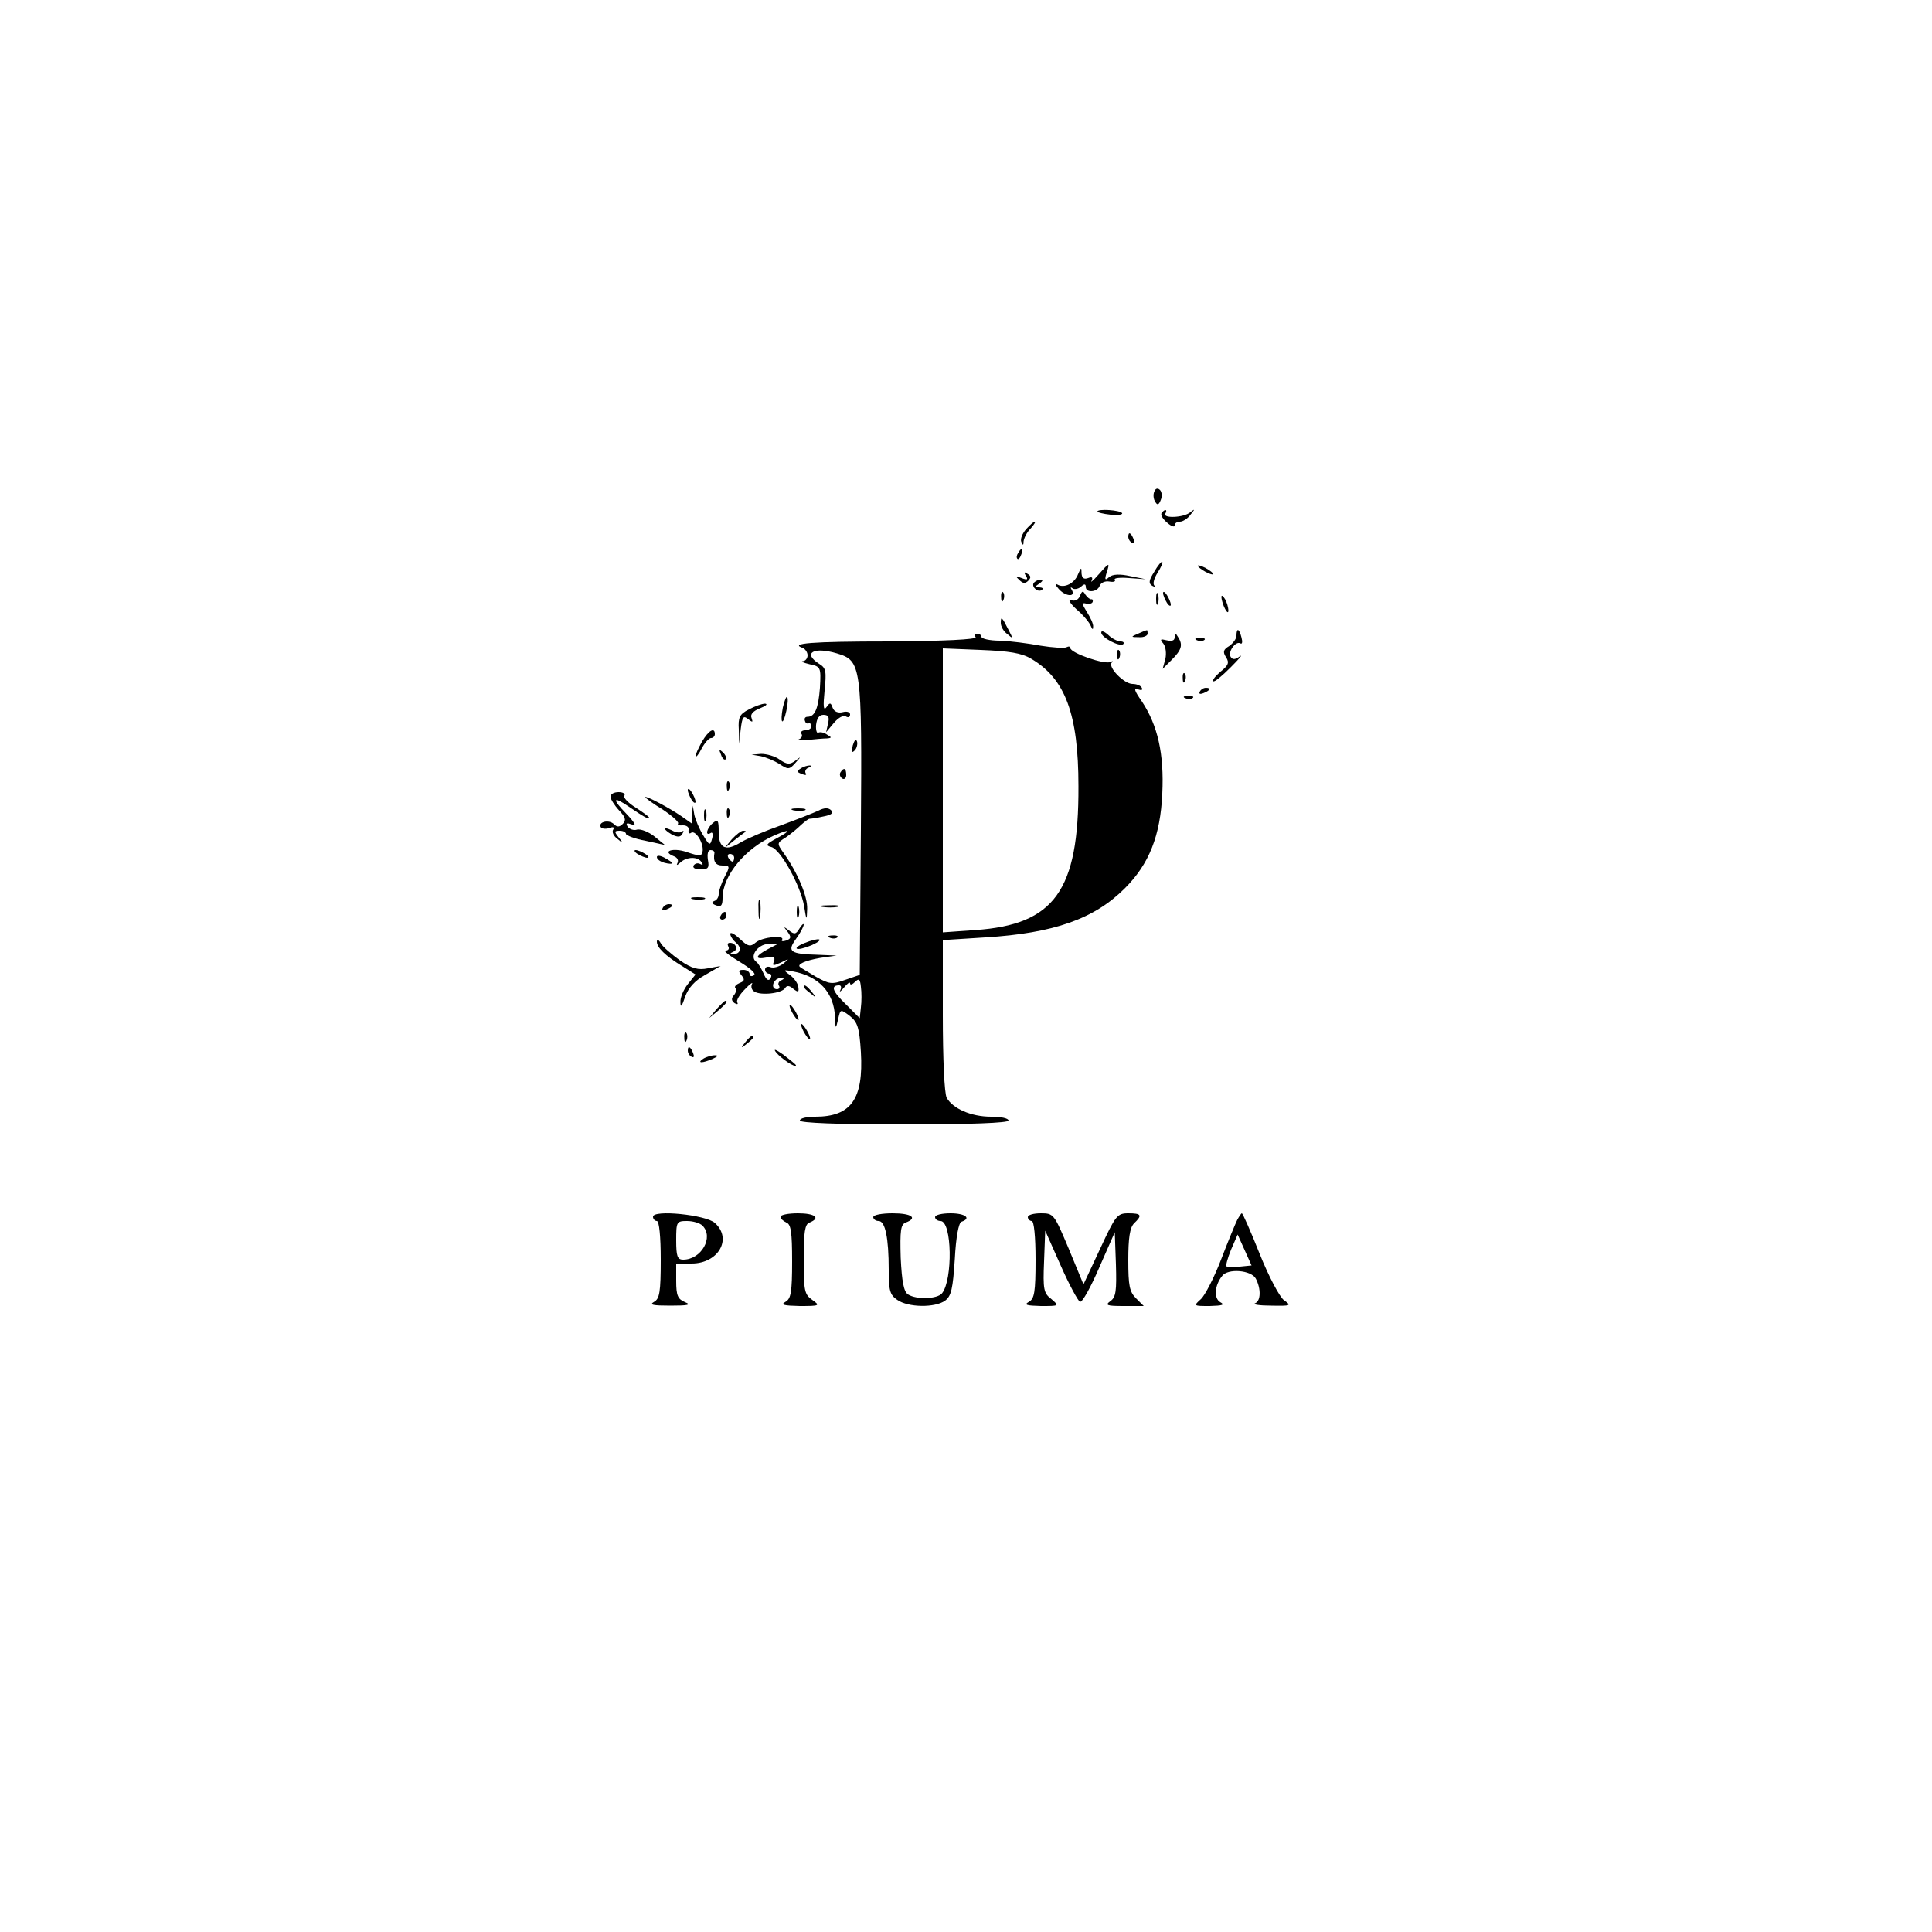 <?xml version="1.0" standalone="no"?>
<!DOCTYPE svg PUBLIC "-//W3C//DTD SVG 20010904//EN"
 "http://www.w3.org/TR/2001/REC-SVG-20010904/DTD/svg10.dtd">
<svg version="1.0" xmlns="http://www.w3.org/2000/svg"
 width="500pt" height="500pt" viewBox="0 0 500 500"
 preserveAspectRatio="xMidYMid meet">

<g transform="translate(0,500) scale(0.1,-0.1)"
fill="#000000" stroke="none">
<path d="M2987 3727 c-3 -7 -2 -19 3 -26 5 -9 9 -8 14 5 4 9 3 21 -2 26 -6 6
-12 4 -15 -5z"/>
<path d="M2840 3676 c0 -2 15 -6 34 -8 19 -2 32 0 30 4 -5 8 -64 12 -64 4z"/>
<path d="M3006 3672 c-3 -5 4 -16 15 -25 10 -9 19 -12 19 -7 0 6 6 10 14 10 7
0 20 8 27 18 12 15 12 16 -1 6 -17 -14 -72 -16 -64 -3 3 5 3 9 0 9 -3 0 -7 -4
-10 -8z"/>
<path d="M2656 3631 c-10 -11 -16 -26 -13 -33 4 -10 6 -10 6 1 1 8 8 23 18 33
9 10 14 18 11 18 -3 0 -13 -9 -22 -19z"/>
<path d="M2920 3611 c0 -6 4 -13 10 -16 6 -3 7 1 4 9 -7 18 -14 21 -14 7z"/>
<path d="M2635 3569 c-4 -6 -5 -12 -2 -15 2 -3 7 2 10 11 7 17 1 20 -8 4z"/>
<path d="M2987 3520 c-14 -22 -15 -30 -5 -36 7 -4 10 -3 5 1 -4 5 0 19 9 33 8
13 14 25 12 28 -2 2 -12 -10 -21 -26z"/>
<path d="M2842 3512 c-13 -15 -21 -21 -17 -15 4 9 1 11 -9 7 -11 -4 -16 0 -17
12 0 17 -1 16 -9 -2 -9 -24 -36 -37 -53 -27 -7 4 -6 -1 2 -10 16 -20 46 -24
35 -4 -4 6 -4 9 1 5 4 -4 14 -3 22 3 9 9 13 8 13 0 0 -16 30 -14 36 3 3 8 14
13 25 11 11 -2 17 0 14 5 -3 4 14 6 37 4 l43 -3 -40 8 c-27 6 -45 5 -54 -2
-11 -10 -13 -8 -7 11 9 28 7 27 -22 -6z"/>
<path d="M3100 3536 c0 -3 9 -10 20 -16 11 -6 20 -8 20 -6 0 3 -9 10 -20 16
-11 6 -20 8 -20 6z"/>
<path d="M2655 3510 c6 -10 4 -12 -11 -6 -15 6 -17 5 -6 -5 9 -9 15 -10 23 -2
8 8 7 13 -2 18 -8 6 -10 4 -4 -5z"/>
<path d="M2675 3491 c-6 -11 13 -26 22 -17 4 3 0 6 -8 6 -11 0 -11 2 1 10 9 6
10 10 3 10 -6 0 -14 -4 -18 -9z"/>
<path d="M2591 3454 c0 -11 3 -14 6 -6 3 7 2 16 -1 19 -3 4 -6 -2 -5 -13z"/>
<path d="M2795 3458 c-4 -10 -13 -15 -23 -11 -9 2 -3 -8 14 -24 18 -15 34 -35
37 -43 4 -10 6 -10 6 -2 1 7 -7 24 -16 38 -13 21 -14 25 -2 22 8 -2 16 0 17 5
1 4 -1 7 -4 6 -4 0 -10 5 -15 12 -6 11 -9 10 -14 -3z"/>
<path d="M2992 3450 c0 -14 2 -19 5 -12 2 6 2 18 0 25 -3 6 -5 1 -5 -13z"/>
<path d="M3010 3465 c0 -5 5 -17 10 -25 5 -8 10 -10 10 -5 0 6 -5 17 -10 25
-5 8 -10 11 -10 5z"/>
<path d="M3161 3455 c1 -19 18 -51 18 -35 0 8 -4 22 -9 30 -5 8 -9 11 -9 5z"/>
<path d="M2590 3388 c0 -9 7 -22 17 -29 15 -13 15 -12 3 11 -17 34 -20 36 -20
18z"/>
<path d="M2850 3363 c0 -13 48 -38 57 -30 3 4 0 7 -7 7 -7 0 -22 7 -32 17 -10
9 -18 12 -18 6z"/>
<path d="M2945 3360 c-19 -8 -19 -9 3 -9 12 -1 22 4 22 9 0 6 -1 10 -2 9 -2 0
-12 -4 -23 -9z"/>
<path d="M3200 3355 c0 -8 -9 -20 -19 -27 -15 -9 -17 -15 -8 -29 9 -14 6 -21
-14 -37 -13 -11 -22 -22 -19 -25 3 -3 23 14 45 36 22 22 33 35 23 28 -11 -8
-18 -9 -23 -1 -8 13 13 42 25 35 5 -3 6 4 3 15 -6 24 -13 26 -13 5z"/>
<path d="M2525 3351 c3 -6 -83 -10 -222 -11 -206 0 -261 -5 -225 -17 6 -3 12
-11 12 -19 0 -8 -6 -15 -12 -15 -7 -1 1 -4 17 -8 29 -6 30 -8 27 -61 -4 -53
-13 -75 -32 -75 -6 0 -9 -4 -7 -10 1 -5 5 -9 10 -7 4 1 7 -2 7 -8 0 -5 -7 -10
-16 -10 -8 0 -13 -4 -10 -9 4 -5 0 -12 -6 -14 -7 -3 3 -4 22 -2 19 2 42 4 50
4 13 1 13 3 0 10 -8 6 -18 7 -22 5 -4 -3 -7 6 -6 20 2 17 8 26 19 26 13 0 16
-6 12 -22 l-5 -23 20 24 c11 13 24 21 31 17 6 -4 11 -2 11 5 0 6 -8 9 -19 6
-12 -3 -22 1 -26 11 -5 14 -7 15 -16 2 -8 -11 -9 2 -5 42 5 51 4 59 -14 70
-44 28 -14 45 46 27 63 -19 65 -30 62 -453 l-3 -379 -38 -13 c-34 -12 -41 -11
-75 8 -20 12 -39 23 -41 25 -10 7 12 17 52 24 l42 6 -47 2 c-73 2 -82 8 -58
41 11 15 20 32 20 37 0 4 -5 0 -11 -10 -9 -15 -13 -16 -27 -5 -15 11 -15 11
-4 -3 10 -14 10 -18 -3 -23 -9 -3 -14 -2 -11 2 8 13 -51 7 -68 -7 -14 -12 -20
-11 -41 9 -14 13 -25 19 -25 13 0 -6 7 -16 15 -23 16 -13 11 -30 -8 -29 -9 0
-8 2 1 6 13 5 7 23 -9 23 -6 0 -7 -4 -4 -10 3 -5 0 -10 -7 -10 -7 0 9 -13 36
-29 28 -17 44 -31 37 -35 -6 -4 -11 -2 -11 3 0 6 -7 11 -16 11 -13 0 -14 -3
-5 -14 9 -11 8 -15 -5 -20 -9 -4 -14 -9 -11 -13 4 -3 2 -12 -4 -19 -7 -8 -6
-14 2 -20 7 -4 10 -3 7 2 -3 5 6 20 20 34 13 14 22 20 18 13 -3 -6 -1 -15 6
-19 17 -11 71 -5 80 9 4 7 11 7 21 -2 13 -10 15 -9 13 5 -1 9 -11 23 -22 31
-18 13 -17 14 8 9 67 -12 107 -55 109 -119 1 -31 2 -31 8 -5 6 27 6 27 30 9
20 -16 25 -29 29 -94 7 -121 -25 -167 -118 -167 -22 0 -40 -4 -40 -10 0 -6 97
-10 270 -10 173 0 270 4 270 10 0 6 -20 10 -45 10 -52 0 -99 21 -115 49 -6 12
-10 100 -10 214 l0 194 110 7 c178 11 282 48 361 127 63 63 92 136 97 245 5
104 -12 177 -53 239 -19 27 -22 36 -10 31 9 -3 13 -2 10 4 -3 6 -14 10 -24 10
-22 0 -64 43 -54 55 5 4 3 5 -3 2 -14 -8 -104 23 -104 36 0 4 -4 5 -10 2 -5
-3 -36 -1 -67 4 -32 6 -79 12 -105 13 -27 0 -48 5 -48 10 0 4 -5 8 -11 8 -5 0
-8 -4 -4 -9z m144 -56 c88 -52 122 -143 122 -330 1 -270 -62 -358 -267 -372
l-84 -6 0 368 0 367 98 -4 c74 -3 106 -8 131 -23z m-681 -751 c-34 -18 -36
-28 -4 -22 18 4 23 1 19 -10 -5 -12 -2 -12 18 -3 22 11 23 11 6 -3 -11 -8 -25
-12 -33 -9 -8 3 -14 0 -14 -6 0 -6 5 -11 11 -11 5 0 7 -5 3 -12 -5 -8 -11 -4
-18 13 -6 13 -14 27 -19 30 -18 13 3 44 30 46 l28 1 -27 -14z m34 -81 c-6 -2
-10 -9 -6 -14 3 -5 0 -9 -5 -9 -12 0 -14 13 -4 23 3 4 11 7 17 6 6 0 5 -3 -2
-6z m206 -70 l-3 -28 -37 37 c-34 33 -39 48 -16 48 5 0 6 -6 3 -12 -4 -7 1 -4
9 6 9 11 16 16 16 11 0 -5 6 -3 13 4 10 10 13 7 15 -13 2 -14 2 -38 0 -53z"/>
<path d="M3040 3351 c0 -9 -7 -11 -21 -8 -16 4 -18 3 -8 -9 6 -8 8 -25 5 -39
l-7 -26 23 23 c26 26 30 39 17 59 -7 12 -9 12 -9 0z"/>
<path d="M3098 3343 c7 -3 16 -2 19 1 4 3 -2 6 -13 5 -11 0 -14 -3 -6 -6z"/>
<path d="M2891 3304 c0 -11 3 -14 6 -6 3 7 2 16 -1 19 -3 4 -6 -2 -5 -13z"/>
<path d="M3061 3244 c0 -11 3 -14 6 -6 3 7 2 16 -1 19 -3 4 -6 -2 -5 -13z"/>
<path d="M3105 3210 c-3 -6 1 -7 9 -4 18 7 21 14 7 14 -6 0 -13 -4 -16 -10z"/>
<path d="M2026 3169 c-8 -42 0 -50 9 -9 4 17 5 34 2 36 -2 3 -7 -10 -11 -27z"/>
<path d="M3068 3193 c7 -3 16 -2 19 1 4 3 -2 6 -13 5 -11 0 -14 -3 -6 -6z"/>
<path d="M1938 3164 c-24 -12 -28 -21 -26 -52 l1 -37 4 38 c4 32 7 36 19 26
12 -9 13 -9 9 3 -4 9 4 18 22 25 15 6 21 11 13 12 -8 0 -27 -7 -42 -15z"/>
<path d="M1817 3081 c-9 -16 -17 -33 -17 -38 1 -4 8 4 16 20 8 15 19 27 24 27
6 0 10 5 10 10 0 19 -16 10 -33 -19z"/>
<path d="M2207 3071 c-4 -17 -3 -21 5 -13 5 5 8 16 6 23 -3 8 -7 3 -11 -10z"/>
<path d="M1866 3047 c3 -10 9 -15 12 -12 3 3 0 11 -7 18 -10 9 -11 8 -5 -6z"/>
<path d="M1969 3043 c14 -3 35 -12 48 -20 22 -15 26 -15 41 2 16 18 16 18 0 6
-14 -10 -21 -10 -40 3 -12 9 -34 15 -48 15 l-25 -2 24 -4z"/>
<path d="M2072 3011 c-11 -7 -10 -9 3 -14 9 -4 14 -3 10 2 -3 5 1 12 7 14 7 3
9 6 3 6 -5 0 -16 -3 -23 -8z"/>
<path d="M2175 3001 c-3 -5 -1 -12 5 -16 5 -3 10 1 10 9 0 18 -6 21 -15 7z"/>
<path d="M1881 2964 c0 -11 3 -14 6 -6 3 7 2 16 -1 19 -3 4 -6 -2 -5 -13z"/>
<path d="M1780 2955 c0 -5 5 -17 10 -25 5 -8 10 -10 10 -5 0 6 -5 17 -10 25
-5 8 -10 11 -10 5z"/>
<path d="M1580 2938 c0 -6 10 -22 22 -35 17 -18 19 -26 10 -35 -9 -9 -15 -9
-23 -1 -13 13 -42 6 -34 -8 3 -4 13 -5 22 -2 10 4 14 2 10 -4 -4 -6 1 -17 11
-24 15 -13 16 -12 3 4 -12 15 -11 17 3 17 9 0 16 -4 16 -8 0 -4 23 -13 51 -18
l50 -11 -27 22 c-15 12 -35 20 -45 18 -9 -3 -20 1 -25 8 -5 9 -2 10 12 5 12
-5 7 5 -15 28 -38 39 -35 47 7 18 38 -26 52 -34 52 -28 0 2 -16 14 -35 26 -19
12 -33 26 -29 31 3 5 -4 9 -15 9 -12 0 -21 -5 -21 -12z"/>
<path d="M1670 2937 c0 -2 20 -17 45 -32 24 -16 42 -32 40 -36 -3 -4 3 -6 13
-5 9 0 16 -5 14 -12 -1 -8 2 -11 7 -7 12 7 34 -30 29 -50 -2 -11 -9 -11 -41 0
-35 12 -66 2 -33 -11 9 -3 13 -11 9 -18 -3 -6 -1 -6 8 2 16 15 46 16 55 0 4
-6 3 -8 -4 -4 -6 3 -13 2 -17 -4 -3 -6 4 -10 18 -10 20 0 23 4 19 25 -2 15 0
25 7 25 6 0 10 -3 10 -7 -4 -23 3 -33 21 -33 19 0 20 -2 5 -30 -8 -16 -15 -36
-15 -44 0 -8 -5 -16 -12 -18 -7 -3 -6 -7 5 -11 13 -5 17 -1 17 19 0 58 59 129
134 162 42 18 46 14 7 -7 -28 -15 -31 -19 -15 -23 24 -6 76 -100 85 -153 6
-38 7 -39 8 -7 1 32 -24 92 -60 143 -19 27 -19 27 5 42 13 9 30 23 39 32 9 8
19 16 22 16 3 0 19 2 36 6 21 4 27 9 20 16 -7 7 -18 7 -33 -1 -13 -6 -56 -23
-97 -38 -40 -14 -87 -34 -104 -44 -39 -24 -57 -16 -57 27 0 30 -2 34 -15 23
-16 -13 -21 -35 -6 -26 5 4 7 -3 4 -14 -5 -19 -7 -19 -23 8 -10 16 -20 40 -23
53 l-4 24 -2 -23 -1 -23 -27 19 c-32 22 -93 54 -93 49z m230 -157 c0 -5 -2
-10 -4 -10 -3 0 -8 5 -11 10 -3 6 -1 10 4 10 6 0 11 -4 11 -10z"/>
<path d="M1822 2890 c0 -14 2 -19 5 -12 2 6 2 18 0 25 -3 6 -5 1 -5 -13z"/>
<path d="M1881 2894 c0 -11 3 -14 6 -6 3 7 2 16 -1 19 -3 4 -6 -2 -5 -13z"/>
<path d="M2053 2903 c9 -2 23 -2 30 0 6 3 -1 5 -18 5 -16 0 -22 -2 -12 -5z"/>
<path d="M1720 2856 c0 -3 9 -10 19 -16 15 -7 22 -7 27 2 4 7 4 10 -1 6 -4 -4
-16 -3 -26 3 -11 5 -19 7 -19 5z"/>
<path d="M1894 2828 l-19 -23 25 20 c14 11 27 21 29 22 2 2 0 3 -6 3 -5 0 -18
-10 -29 -22z"/>
<path d="M1650 2790 c8 -5 20 -10 25 -10 6 0 3 5 -5 10 -8 5 -19 10 -25 10 -5
0 -3 -5 5 -10z"/>
<path d="M1700 2782 c0 -6 9 -12 20 -15 11 -3 20 -3 20 -1 0 2 -9 8 -20 14
-11 6 -20 7 -20 2z"/>
<path d="M1793 2673 c9 -2 23 -2 30 0 6 3 -1 5 -18 5 -16 0 -22 -2 -12 -5z"/>
<path d="M1963 2645 c0 -22 2 -30 4 -17 2 12 2 30 0 40 -3 9 -5 -1 -4 -23z"/>
<path d="M1715 2650 c-3 -6 1 -7 9 -4 18 7 21 14 7 14 -6 0 -13 -4 -16 -10z"/>
<path d="M2062 2640 c0 -14 2 -19 5 -12 2 6 2 18 0 25 -3 6 -5 1 -5 -13z"/>
<path d="M2128 2653 c12 -2 30 -2 40 0 9 3 -1 5 -23 4 -22 0 -30 -2 -17 -4z"/>
<path d="M1865 2630 c-3 -5 -1 -10 4 -10 6 0 11 5 11 10 0 6 -2 10 -4 10 -3 0
-8 -4 -11 -10z"/>
<path d="M2148 2573 c7 -3 16 -2 19 1 4 3 -2 6 -13 5 -11 0 -14 -3 -6 -6z"/>
<path d="M1700 2563 c0 -15 21 -36 65 -63 l35 -22 -20 -25 c-11 -14 -20 -35
-19 -47 0 -15 4 -10 12 14 8 23 25 42 52 57 l40 23 -33 -6 c-25 -5 -41 -1 -73
21 -22 16 -44 35 -49 44 -5 9 -10 11 -10 4z"/>
<path d="M2081 2559 c-13 -5 -22 -12 -19 -14 3 -3 20 1 39 9 37 17 19 21 -20
5z"/>
<path d="M2080 2446 c0 -2 8 -10 18 -17 15 -13 16 -12 3 4 -13 16 -21 21 -21
13z"/>
<path d="M1854 2388 l-19 -23 23 19 c21 18 27 26 19 26 -2 0 -12 -10 -23 -22z"/>
<path d="M2050 2380 c6 -11 13 -20 16 -20 2 0 0 9 -6 20 -6 11 -13 20 -16 20
-2 0 0 -9 6 -20z"/>
<path d="M2080 2330 c6 -11 13 -20 16 -20 2 0 0 9 -6 20 -6 11 -13 20 -16 20
-2 0 0 -9 6 -20z"/>
<path d="M1771 2314 c0 -11 3 -14 6 -6 3 7 2 16 -1 19 -3 4 -6 -2 -5 -13z"/>
<path d="M1929 2303 c-13 -16 -12 -17 4 -4 9 7 17 15 17 17 0 8 -8 3 -21 -13z"/>
<path d="M1780 2281 c0 -6 4 -13 10 -16 6 -3 7 1 4 9 -7 18 -14 21 -14 7z"/>
<path d="M2009 2276 c13 -16 51 -41 51 -33 0 2 -15 14 -32 27 -21 15 -28 17
-19 6z"/>
<path d="M1820 2260 c-18 -12 -2 -12 25 0 13 6 15 9 5 9 -8 0 -22 -4 -30 -9z"/>
<path d="M1690 1851 c0 -6 5 -11 10 -11 6 0 10 -40 10 -100 0 -84 -3 -101 -17
-109 -14 -8 -3 -10 42 -10 46 0 55 2 38 9 -19 8 -23 17 -23 55 l0 45 40 0 c69
0 106 64 60 105 -23 21 -160 35 -160 16z m128 -23 c30 -30 -3 -88 -50 -88 -15
0 -18 9 -18 50 0 48 1 50 28 50 15 0 33 -5 40 -12z"/>
<path d="M2020 1851 c0 -5 7 -11 15 -15 12 -4 15 -25 15 -100 0 -80 -3 -97
-17 -105 -14 -8 -5 -10 37 -11 52 0 53 1 32 16 -20 14 -22 23 -22 105 0 70 3
91 15 95 30 12 14 24 -30 24 -25 0 -45 -4 -45 -9z"/>
<path d="M2260 1850 c0 -5 6 -10 14 -10 17 0 26 -44 26 -126 0 -54 3 -65 22
-78 28 -20 98 -21 124 -2 16 12 20 31 25 107 3 58 10 94 17 97 27 9 10 22 -28
22 -22 0 -40 -4 -40 -10 0 -5 6 -10 14 -10 30 0 32 -152 4 -187 -12 -15 -66
-17 -88 -3 -11 7 -16 33 -19 95 -2 71 0 86 13 91 32 12 15 24 -34 24 -27 0
-50 -4 -50 -10z"/>
<path d="M2660 1850 c0 -5 5 -10 10 -10 6 0 10 -40 10 -100 0 -84 -3 -101 -17
-109 -14 -8 -7 -10 31 -11 47 0 48 0 27 18 -20 15 -22 25 -19 97 l3 80 40 -90
c22 -50 45 -92 50 -94 6 -2 28 38 50 89 l40 91 3 -83 c2 -69 0 -85 -14 -95
-15 -11 -10 -13 34 -13 l52 0 -20 20 c-17 17 -20 33 -20 99 0 57 4 84 15 95
22 21 19 26 -15 26 -29 0 -33 -6 -73 -92 l-43 -92 -38 92 c-38 90 -39 92 -72
92 -19 0 -34 -4 -34 -10z"/>
<path d="M3202 1843 c-5 -10 -24 -56 -42 -103 -18 -47 -42 -93 -52 -102 -20
-18 -19 -18 23 -18 33 1 40 3 27 10 -17 10 -15 43 5 68 15 20 75 15 87 -7 14
-27 13 -58 -2 -64 -7 -3 12 -6 42 -6 51 -1 53 0 33 14 -11 8 -39 60 -63 120
-23 58 -44 105 -46 105 -2 0 -7 -8 -12 -17z m7 -121 c-17 -2 -33 -2 -35 1 -2
2 3 21 12 43 l17 39 18 -40 18 -40 -30 -3z"/>
</g>
</svg>

